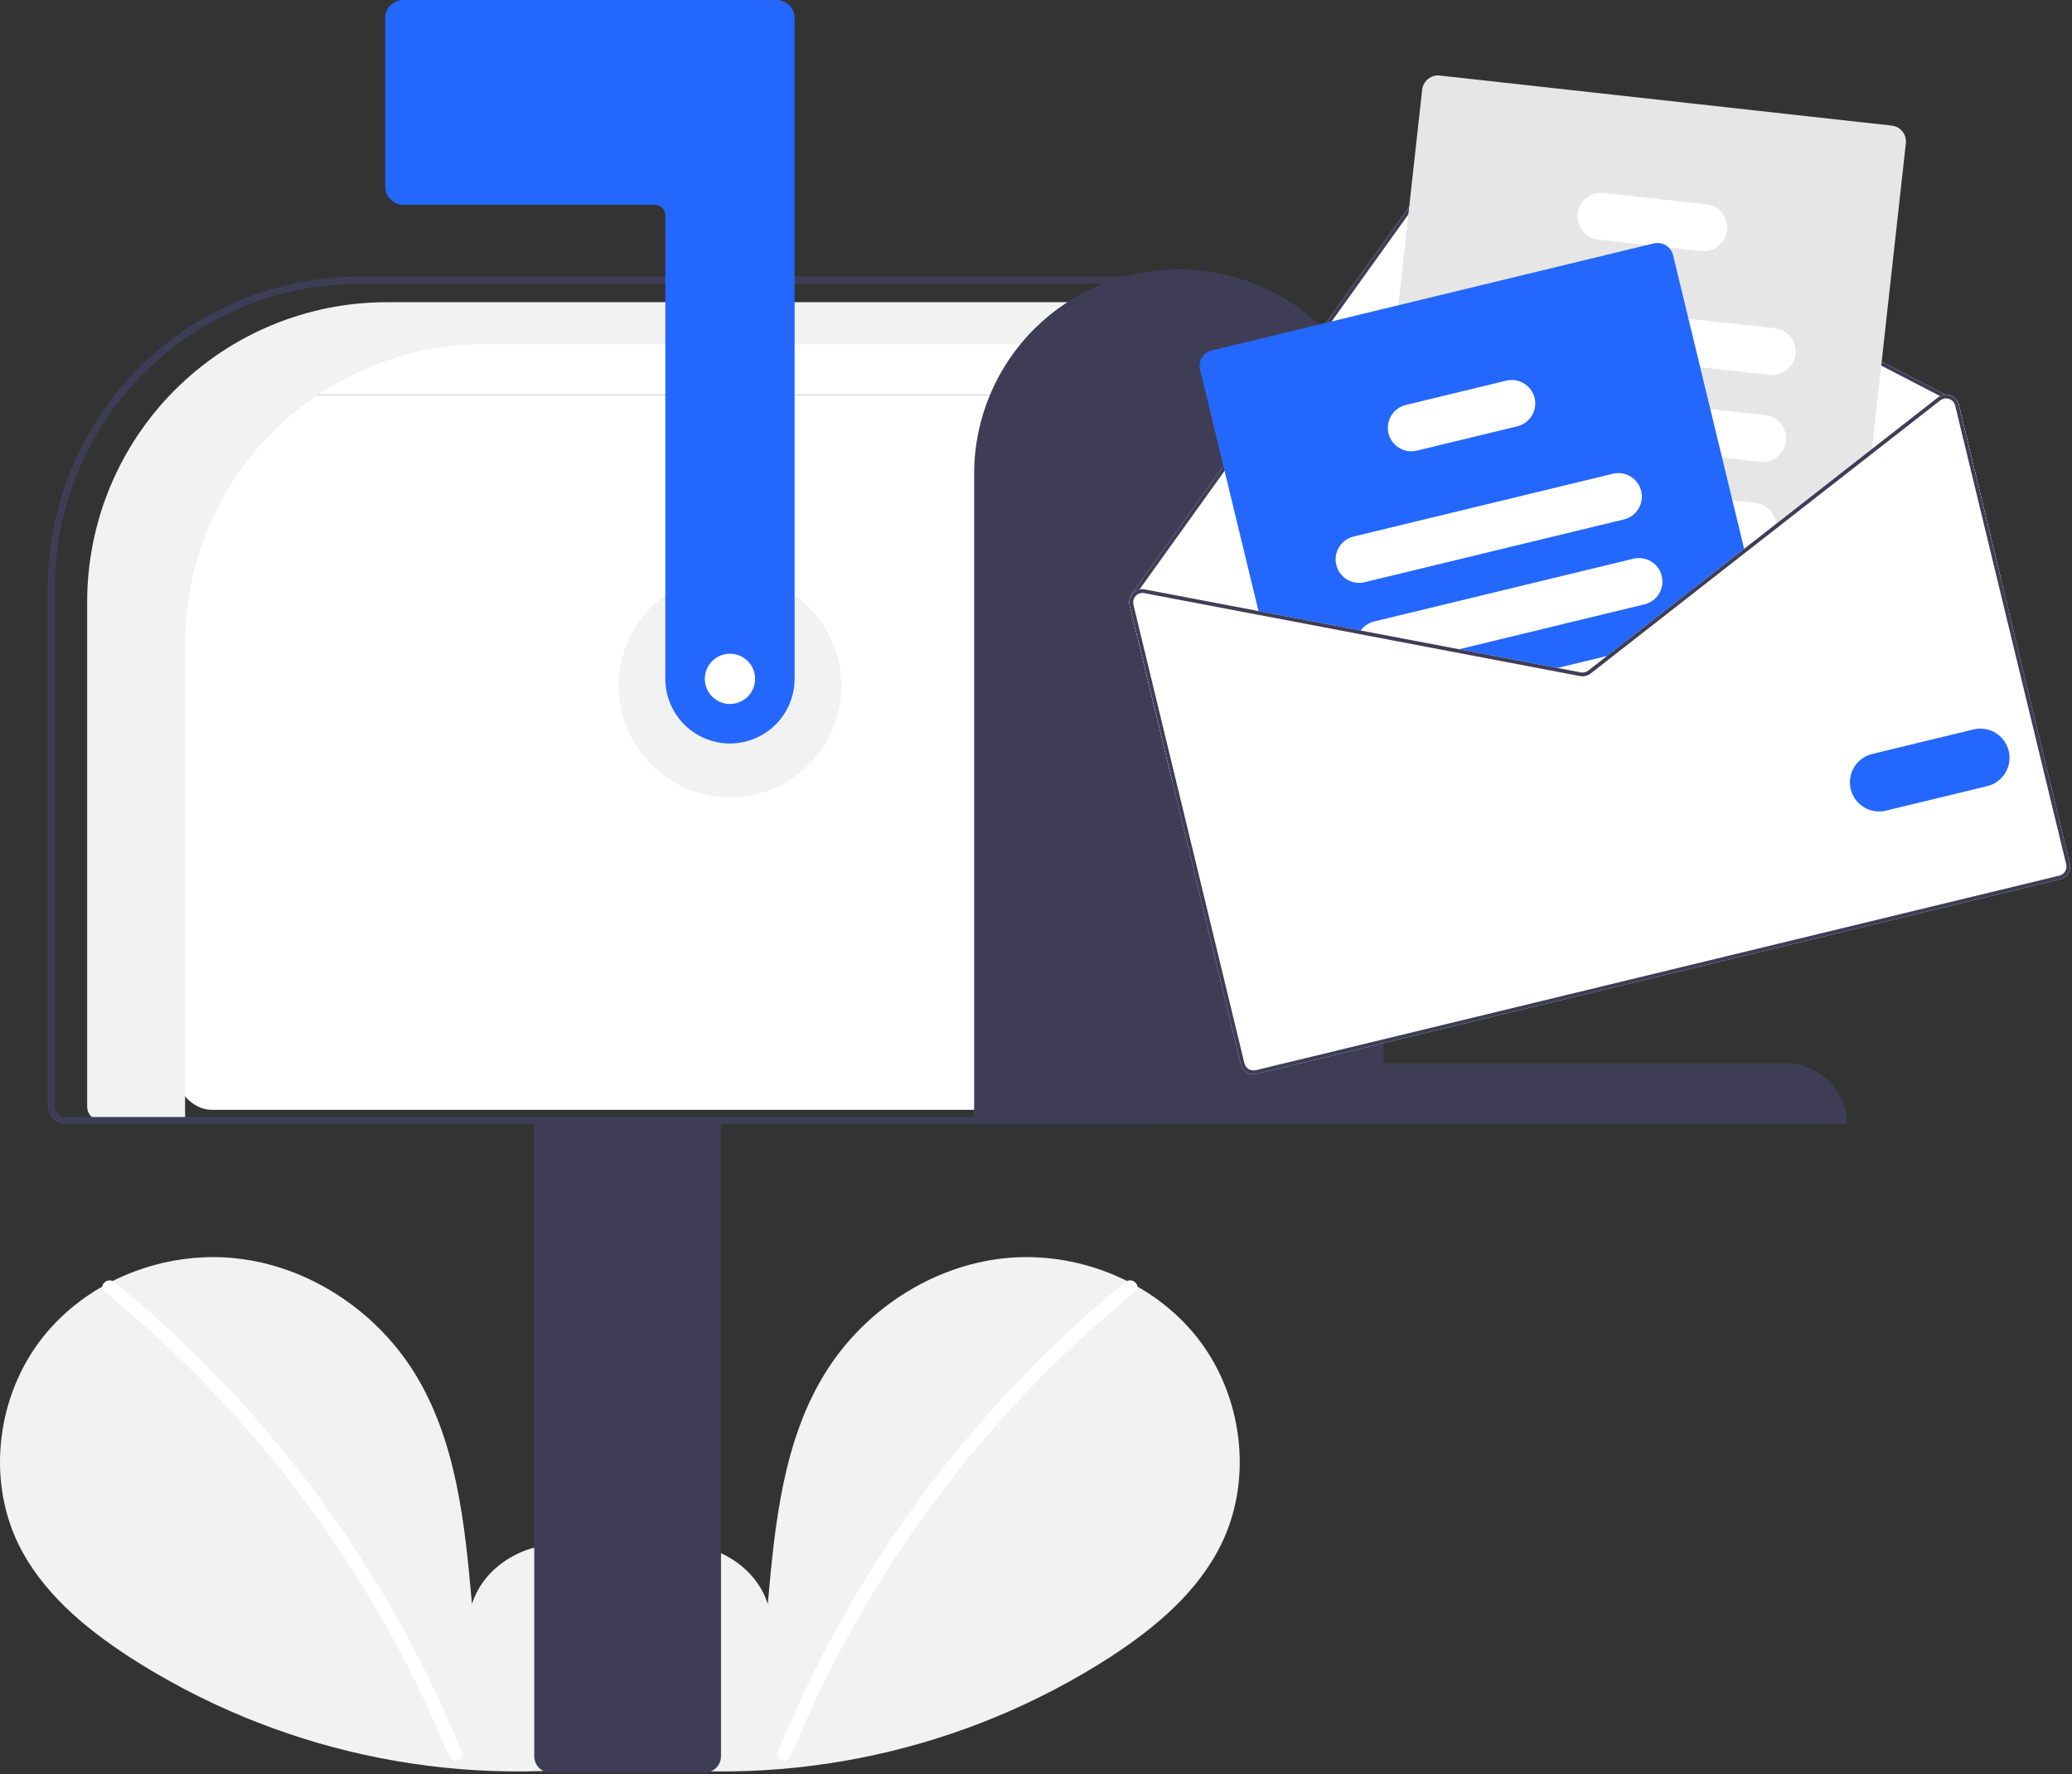 <svg width="577" height="494" viewBox="0 0 577 494" fill="none" xmlns="http://www.w3.org/2000/svg">
<rect x="0" y="0" width="577" height="494" fill="#333333" stroke="none"/>
<rect x="49" y="110" width="246" height="199" rx="10" fill="white"/>
<rect x="83" y="88" width="205" height="22" fill="white"/>
<g clip-path="url(#clip0_207_3)">
<path d="M169.422 488.35C178.677 480.53 184.298 468.177 182.824 456.151C181.349 444.125 172.219 433.069 160.375 430.515C148.531 427.962 135.03 435.031 131.432 446.601C129.452 424.295 127.171 401.054 115.312 382.058C104.573 364.858 85.975 352.551 65.817 350.349C45.66 348.147 24.438 356.463 11.866 372.373C-0.705 388.283 -3.783 411.412 5.022 429.678C11.508 443.133 23.457 453.147 35.977 461.294C76.434 487.398 124.957 498.013 172.618 491.187" fill="#F2F2F2"/>
<path d="M31.799 356.924C48.431 370.471 63.69 385.622 77.353 402.159C98.737 427.95 116.04 456.866 128.662 487.9C129.585 490.164 125.909 491.15 124.995 488.911C116.969 469.29 107.039 450.502 95.348 432.817C77.117 405.192 54.782 380.507 29.111 359.613C27.213 358.067 29.917 355.391 31.799 356.924Z" fill="white"/>
<path d="M175.814 488.35C166.56 480.53 160.938 468.177 162.412 456.151C163.887 444.125 173.017 433.069 184.861 430.515C196.705 427.962 210.207 435.031 213.804 446.601C215.784 424.295 218.065 401.054 229.924 382.058C240.663 364.858 259.262 352.551 279.419 350.349C299.576 348.147 320.799 356.463 333.37 372.373C345.941 388.283 349.019 411.412 340.214 429.678C333.728 443.133 321.779 453.147 309.259 461.294C268.802 487.398 220.279 498.013 172.618 491.187" fill="#F2F2F2"/>
<path d="M313.437 356.924C296.805 370.471 281.547 385.622 267.883 402.159C246.5 427.95 229.196 456.866 216.575 487.9C215.651 490.164 219.327 491.15 220.241 488.911C240.891 438.474 273.858 394.019 316.125 359.613C318.023 358.067 315.319 355.391 313.437 356.924Z" fill="white"/>
<path d="M203.277 222C220.398 222 234.277 208.121 234.277 191C234.277 173.879 220.398 160 203.277 160C186.156 160 172.277 173.879 172.277 191C172.277 208.121 186.156 222 203.277 222Z" fill="#F2F2F2"/>
<path d="M107.695 84.138H321.277V95.823H134.961C124.006 95.823 113.159 97.981 103.038 102.173C92.917 106.365 83.721 112.509 75.975 120.256C68.229 128.002 62.084 137.198 57.892 147.319C53.7 157.439 51.542 168.287 51.542 179.241V312H28.172C27.139 312 26.148 311.59 25.418 310.859C24.687 310.129 24.277 309.138 24.277 308.105V167.556C24.277 156.601 26.434 145.754 30.627 135.633C34.819 125.512 40.963 116.316 48.709 108.57C56.456 100.824 65.652 94.68 75.772 90.487C85.893 86.295 96.741 84.138 107.695 84.138Z" fill="#F2F2F2"/>
<path d="M148.777 489V311.5H200.777V489C200.775 490.193 200.301 491.337 199.457 492.18C198.614 493.024 197.47 493.499 196.277 493.5H153.277C152.084 493.499 150.94 493.024 150.096 492.18C149.253 491.337 148.778 490.193 148.777 489Z" fill="#3F3D56"/>
<path d="M13.277 308V163.666C13.303 140.688 22.442 118.66 38.689 102.412C54.936 86.165 76.965 77.026 99.942 77H320.277V313H18.277C16.951 312.998 15.68 312.471 14.743 311.534C13.806 310.597 13.278 309.326 13.277 308ZM318.277 79H99.942C77.495 79.025 55.975 87.954 40.103 103.826C24.23 119.698 15.302 141.219 15.277 163.666V308C15.278 308.795 15.594 309.558 16.156 310.12C16.719 310.683 17.481 310.999 18.277 311H318.277V79Z" fill="#3F3D56"/>
<path d="M203.277 207C198.505 206.995 193.929 205.096 190.555 201.722C187.18 198.347 185.282 193.772 185.277 189V60C185.276 59.205 184.96 58.442 184.397 57.88C183.835 57.317 183.072 57.001 182.277 57H112.277C110.951 56.998 109.68 56.471 108.743 55.534C107.806 54.596 107.278 53.326 107.277 52V5C107.278 3.674 107.806 2.404 108.743 1.466C109.68 0.529 110.951 0.002 112.277 0H216.277C217.602 0.002 218.873 0.529 219.811 1.466C220.748 2.403 221.275 3.674 221.277 5V189C221.271 193.772 219.373 198.347 215.999 201.722C212.624 205.096 208.049 206.995 203.277 207Z" fill="#2367FC"/>
<path d="M328.277 75C343.362 74.969 357.843 80.931 368.532 91.576C379.222 102.221 385.245 116.676 385.277 131.762V296.071H497.277C501.776 296.062 506.095 297.84 509.283 301.015C512.471 304.19 514.267 308.501 514.277 313H271.277V131.762C271.308 116.676 277.332 102.221 288.021 91.576C298.711 80.931 313.191 74.969 328.277 75Z" fill="#3F3D56"/>
<path d="M314.599 168.568L326.402 217.324L557.283 161.432L545.48 112.676C545.337 112.08 545.046 111.529 544.634 111.076C544.222 110.622 543.702 110.28 543.122 110.081C542.694 109.93 542.242 109.862 541.788 109.88L408.329 40.778C407.547 40.379 406.648 40.272 405.794 40.477C404.94 40.683 404.188 41.186 403.673 41.898L339.353 131.591L315.105 165.414C315.061 165.473 315.03 165.541 315.015 165.613C314.999 165.686 315 165.76 315.016 165.832C314.522 166.654 314.373 167.636 314.599 168.568Z" fill="white"/>
<path d="M315.016 165.832C315.027 165.896 315.051 165.956 315.086 166.01C315.121 166.065 315.166 166.111 315.219 166.148C315.282 166.191 315.352 166.221 315.427 166.235C315.501 166.25 315.578 166.25 315.652 166.234C315.773 166.202 315.879 166.128 315.951 166.026L316.035 165.911L317.297 164.145L340.226 132.181L404.527 42.508C404.894 42 405.431 41.64 406.04 41.494C406.65 41.348 407.291 41.425 407.849 41.712L540.274 110.278L541.462 110.895C541.51 110.915 541.56 110.933 541.61 110.947C541.699 110.931 541.79 110.922 541.881 110.921C542.006 110.879 542.109 110.792 542.171 110.676C542.203 110.615 542.223 110.549 542.23 110.48C542.236 110.411 542.229 110.342 542.209 110.276C542.188 110.211 542.155 110.149 542.111 110.096C542.067 110.043 542.013 110 541.952 109.967L541.788 109.88L408.329 40.778C407.547 40.379 406.648 40.272 405.794 40.477C404.94 40.683 404.188 41.186 403.673 41.898L339.353 131.591L315.105 165.414C315.061 165.473 315.03 165.541 315.015 165.613C314.999 165.686 315 165.76 315.016 165.832Z" fill="#3F3D56"/>
<path d="M384.357 170.804L389.496 171.374L427.639 175.599L452.925 178.399L454.418 178.565L485.97 153.92L487.179 152.976L494.631 147.156L521.145 126.449L521.304 124.995L530.735 39.881C530.863 38.709 530.522 37.534 529.785 36.613C529.049 35.692 527.977 35.101 526.805 34.969L400.95 21.028C399.778 20.9 398.603 21.241 397.682 21.978C396.762 22.714 396.17 23.785 396.038 24.957L389.388 84.994L385.699 118.28L382.399 148.059L380.869 161.888L380.422 165.894C380.295 167.066 380.638 168.241 381.375 169.161C382.113 170.082 383.185 170.672 384.357 170.804Z" fill="#E6E6E6"/>
<path d="M418.942 96.198L473.459 102.236L492.792 104.376C493.646 104.471 494.51 104.396 495.334 104.157C496.159 103.918 496.929 103.518 497.599 102.982C498.27 102.445 498.828 101.781 499.242 101.029C499.656 100.277 499.917 99.45 500.012 98.596C500.107 97.743 500.032 96.879 499.793 96.054C499.553 95.229 499.154 94.46 498.617 93.789C498.081 93.119 497.417 92.561 496.665 92.147C495.912 91.733 495.086 91.471 494.232 91.376L470.185 88.713L420.386 83.191C418.661 83.001 416.932 83.503 415.578 84.587C414.224 85.671 413.356 87.249 413.164 88.973C412.973 90.697 413.474 92.427 414.557 93.782C415.641 95.136 417.218 96.005 418.942 96.198Z" fill="white"/>
<path d="M415.838 120.314C415.979 120.339 416.119 120.364 416.263 120.378L479.548 127.389L490.114 128.562C491.839 128.752 493.568 128.25 494.923 127.166C496.277 126.081 497.145 124.503 497.336 122.779C497.527 121.054 497.024 119.324 495.94 117.97C494.855 116.616 493.277 115.748 491.552 115.557L476.274 113.866L426.144 108.312L417.708 107.377C416.02 107.189 414.326 107.664 412.983 108.702C411.64 109.74 410.753 111.26 410.511 112.94C410.268 114.62 410.688 116.329 411.682 117.705C412.676 119.081 414.167 120.017 415.838 120.314Z" fill="white"/>
<path d="M408.675 141.698C409.194 142.559 409.904 143.288 410.751 143.831C411.597 144.373 412.557 144.712 413.556 144.823L439.495 147.696L485.692 152.814L485.702 152.811L487.179 152.976L494.631 147.156C494.678 146.714 494.678 146.268 494.633 145.826C494.475 144.341 493.816 142.955 492.764 141.896C491.712 140.837 490.329 140.168 488.846 140.002L482.428 139.289L456.971 136.472L438.655 134.44L414.994 131.818C413.782 131.684 412.556 131.891 411.455 132.417C410.354 132.943 409.423 133.767 408.765 134.795C408.108 135.822 407.751 137.013 407.735 138.233C407.72 139.453 408.045 140.653 408.675 141.698Z" fill="white"/>
<path d="M445.108 66.719L458.673 68.222L464.664 68.887L473.714 69.889C475.439 70.079 477.168 69.577 478.523 68.493C479.877 67.408 480.745 65.83 480.936 64.106C481.127 62.381 480.625 60.651 479.54 59.297C478.455 57.943 476.877 57.075 475.153 56.884L446.553 53.718C444.829 53.527 443.1 54.028 441.745 55.111C440.391 56.195 439.522 57.772 439.33 59.496C439.139 61.22 439.64 62.95 440.723 64.305C441.807 65.659 443.384 66.528 445.108 66.719Z" fill="white"/>
<path d="M334.193 102.932L350.731 171.245L378.332 176.494L403.864 181.355L431.258 186.567L440.011 188.233C440.523 188.329 441.05 188.316 441.557 188.193C442.064 188.071 442.539 187.841 442.95 187.521L449.972 182.037L454.418 178.564L485.97 153.92L465.908 71.046C465.71 70.222 465.278 69.472 464.664 68.887C464.126 68.37 463.465 67.996 462.745 67.801C462.024 67.606 461.265 67.595 460.539 67.77L337.47 97.562C336.324 97.841 335.335 98.562 334.721 99.569C334.106 100.576 333.917 101.785 334.193 102.932Z" fill="#2367FC"/>
<path d="M372.114 157.278C372.523 158.963 373.585 160.417 375.065 161.32C376.545 162.223 378.324 162.502 380.009 162.096L452.224 144.614C453.909 144.204 455.362 143.142 456.265 141.662C457.168 140.182 457.447 138.404 457.042 136.718C457.023 136.635 457 136.553 456.971 136.472C456.51 134.846 455.438 133.463 453.979 132.611C452.52 131.758 450.788 131.504 449.146 131.9L376.932 149.382C375.247 149.792 373.793 150.853 372.889 152.333C371.986 153.814 371.707 155.592 372.114 157.278Z" fill="white"/>
<path d="M378.332 176.494L403.864 181.355L457.948 168.262C459.634 167.854 461.089 166.793 461.993 165.312C462.896 163.831 463.175 162.052 462.766 160.366C462.358 158.68 461.297 157.226 459.816 156.322C458.336 155.419 456.557 155.14 454.871 155.548L382.656 173.03C381.147 173.392 379.818 174.283 378.909 175.541C378.69 175.842 378.497 176.161 378.332 176.494Z" fill="white"/>
<path d="M431.258 186.567L440.01 188.233C440.523 188.33 441.05 188.316 441.557 188.194C442.064 188.071 442.539 187.842 442.95 187.521L449.972 182.037L431.258 186.567Z" fill="white"/>
<path d="M386.664 120.647C387.074 122.332 388.135 123.786 389.616 124.689C391.096 125.592 392.874 125.871 394.56 125.465L422.531 118.694C424.215 118.283 425.668 117.222 426.572 115.741C427.475 114.261 427.754 112.484 427.349 110.798C427.131 109.892 426.72 109.044 426.144 108.312C425.37 107.322 424.328 106.575 423.141 106.162C421.955 105.748 420.674 105.685 419.453 105.98L391.483 112.751C389.797 113.159 388.342 114.22 387.439 115.701C386.535 117.182 386.257 118.961 386.664 120.647Z" fill="white"/>
<path d="M403.862 181.355L431.26 186.568L440.01 188.235C440.522 188.33 441.049 188.316 441.555 188.194C442.062 188.071 442.537 187.843 442.948 187.523L449.975 182.037L447.509 182.634L442.304 186.695C442.01 186.923 441.671 187.087 441.309 187.174C440.947 187.262 440.571 187.272 440.205 187.203L433.726 185.971L406.328 180.758L403.862 181.355ZM485.7 152.816L485.966 153.917L487.181 152.973L485.7 152.816ZM403.862 181.355L431.26 186.568L440.01 188.235C440.522 188.33 441.049 188.316 441.555 188.194C442.062 188.071 442.537 187.843 442.948 187.523L449.975 182.037L447.509 182.634L442.304 186.695C442.01 186.923 441.671 187.087 441.309 187.174C440.947 187.262 440.571 187.272 440.205 187.203L433.726 185.971L406.328 180.758L403.862 181.355ZM403.862 181.355L431.26 186.568L440.01 188.235C440.522 188.33 441.049 188.316 441.555 188.194C442.062 188.071 442.537 187.843 442.948 187.523L449.975 182.037L447.509 182.634L442.304 186.695C442.01 186.923 441.671 187.087 441.309 187.174C440.947 187.262 440.571 187.272 440.205 187.203L433.726 185.971L406.328 180.758L403.862 181.355ZM314.599 168.568L345.515 296.278C345.744 297.222 346.339 298.036 347.168 298.542C347.997 299.048 348.993 299.204 349.937 298.976L573.698 244.808C574.641 244.579 575.456 243.985 575.961 243.155C576.467 242.326 576.624 241.33 576.396 240.386L545.48 112.676C545.337 112.08 545.046 111.529 544.634 111.076C544.222 110.622 543.702 110.28 543.122 110.081C542.694 109.93 542.242 109.862 541.788 109.88C541.26 109.896 540.742 110.032 540.274 110.279C540.058 110.381 539.854 110.508 539.667 110.656L521.303 124.995L494.633 145.829L485.698 152.808L485.7 152.816L485.692 152.817L452.926 178.395L447.509 182.634L442.304 186.695C442.01 186.923 441.671 187.087 441.309 187.174C440.947 187.262 440.571 187.272 440.205 187.203L433.726 185.971L406.328 180.758L378.906 175.542L318.844 164.112C318.332 164.011 317.804 164.022 317.297 164.146C316.614 164.312 315.993 164.672 315.509 165.182C315.323 165.382 315.158 165.6 315.016 165.832C314.522 166.654 314.373 167.637 314.599 168.568ZM403.862 181.355L431.26 186.568L440.01 188.235C440.522 188.33 441.049 188.316 441.555 188.194C442.062 188.071 442.537 187.843 442.948 187.523L449.975 182.037L447.509 182.634L442.304 186.695C442.01 186.923 441.671 187.087 441.309 187.174C440.947 187.262 440.571 187.272 440.205 187.203L433.726 185.971L406.328 180.758L403.862 181.355ZM403.862 181.355L431.26 186.568L440.01 188.235C440.522 188.33 441.049 188.316 441.555 188.194C442.062 188.071 442.537 187.843 442.948 187.523L449.975 182.037L447.509 182.634L442.304 186.695C442.01 186.923 441.671 187.087 441.309 187.174C440.947 187.262 440.571 187.272 440.205 187.203L433.726 185.971L406.328 180.758L403.862 181.355ZM403.862 181.355L431.26 186.568L440.01 188.235C440.522 188.33 441.049 188.316 441.555 188.194C442.062 188.071 442.537 187.843 442.948 187.523L449.975 182.037L447.509 182.634L442.304 186.695C442.01 186.923 441.671 187.087 441.309 187.174C440.947 187.262 440.571 187.272 440.205 187.203L433.726 185.971L406.328 180.758L403.862 181.355Z" fill="white"/>
<path d="M403.862 181.354L431.26 186.568L440.01 188.234C440.522 188.33 441.049 188.316 441.555 188.194C442.062 188.071 442.537 187.843 442.948 187.523L449.975 182.037L447.509 182.634L442.304 186.695C442.01 186.923 441.671 187.087 441.309 187.174C440.947 187.262 440.571 187.272 440.205 187.203L433.726 185.971L406.328 180.757L403.862 181.354ZM485.7 152.815L485.966 153.917L487.181 152.972L485.7 152.815ZM403.862 181.354L431.26 186.568L440.01 188.234C440.522 188.33 441.049 188.316 441.555 188.194C442.062 188.071 442.537 187.843 442.948 187.523L449.975 182.037L447.509 182.634L442.304 186.695C442.01 186.923 441.671 187.087 441.309 187.174C440.947 187.262 440.571 187.272 440.205 187.203L433.726 185.971L406.328 180.757L403.862 181.354ZM403.862 181.354L431.26 186.568L440.01 188.234C440.522 188.33 441.049 188.316 441.555 188.194C442.062 188.071 442.537 187.843 442.948 187.523L449.975 182.037L447.509 182.634L442.304 186.695C442.01 186.923 441.671 187.087 441.309 187.174C440.947 187.262 440.571 187.272 440.205 187.203L433.726 185.971L406.328 180.757L403.862 181.354ZM316.035 165.911L316.17 166.013C316.193 165.976 316.233 165.943 316.263 165.903C316.566 165.588 316.942 165.353 317.359 165.219C317.775 165.085 318.218 165.056 318.648 165.136L378.334 176.49L403.862 181.354L431.26 186.568L440.01 188.234C440.522 188.33 441.049 188.316 441.555 188.194C442.062 188.071 442.537 187.843 442.948 187.523L449.975 182.037L447.509 182.634L442.304 186.695C442.01 186.923 441.671 187.087 441.309 187.174C440.947 187.262 440.571 187.272 440.205 187.203L433.726 185.971L406.328 180.757L378.906 175.542L318.844 164.112C318.332 164.011 317.804 164.022 317.297 164.146L316.035 165.911ZM314.599 168.568L345.515 296.278C345.744 297.222 346.339 298.036 347.168 298.542C347.997 299.048 348.993 299.204 349.937 298.976L573.698 244.808C574.641 244.579 575.456 243.985 575.961 243.155C576.467 242.326 576.624 241.33 576.396 240.386L545.48 112.676C545.337 112.08 545.046 111.529 544.634 111.076C544.222 110.622 543.702 110.28 543.122 110.081C542.694 109.93 542.242 109.862 541.788 109.88C541.26 109.896 540.742 110.032 540.274 110.279C540.058 110.381 539.854 110.508 539.667 110.656L521.303 124.995L494.633 145.829L485.698 152.808L485.7 152.815L485.692 152.817L452.926 178.395L447.509 182.634L442.304 186.695C442.01 186.923 441.671 187.087 441.309 187.174C440.947 187.262 440.571 187.272 440.205 187.203L433.726 185.971L406.328 180.757L378.906 175.542L318.844 164.112C318.332 164.011 317.804 164.022 317.297 164.146C316.614 164.312 315.993 164.672 315.509 165.181C315.323 165.382 315.158 165.6 315.016 165.832C314.522 166.654 314.373 167.637 314.599 168.568ZM315.618 168.321C315.527 167.944 315.521 167.552 315.601 167.173C315.681 166.794 315.844 166.438 316.08 166.13C316.101 166.085 316.132 166.045 316.17 166.013C316.193 165.976 316.233 165.943 316.263 165.903C316.566 165.588 316.942 165.353 317.359 165.219C317.775 165.085 318.218 165.056 318.648 165.136L378.334 176.49L403.862 181.354L431.26 186.568L440.01 188.234C440.522 188.33 441.049 188.316 441.555 188.194C442.062 188.071 442.537 187.843 442.948 187.523L449.975 182.037L454.419 178.565L485.966 153.917L487.181 152.972L494.628 147.155L521.146 126.446L540.317 111.474C540.609 111.247 540.945 111.084 541.305 110.997C541.405 110.972 541.507 110.956 541.61 110.947C541.699 110.931 541.79 110.922 541.881 110.921C542.188 110.918 542.492 110.968 542.782 111.068C543.195 111.212 543.566 111.457 543.86 111.78C544.155 112.104 544.364 112.496 544.468 112.921L575.384 240.631C575.465 240.966 575.48 241.313 575.427 241.654C575.374 241.994 575.254 242.32 575.075 242.614C574.895 242.908 574.66 243.164 574.381 243.367C574.103 243.57 573.787 243.716 573.453 243.796L349.692 297.964C349.017 298.127 348.305 298.014 347.713 297.652C347.121 297.289 346.697 296.706 346.534 296.031L315.618 168.321ZM403.862 181.354L431.26 186.568L440.01 188.234C440.522 188.33 441.049 188.316 441.555 188.194C442.062 188.071 442.537 187.843 442.948 187.523L449.975 182.037L447.509 182.634L442.304 186.695C442.01 186.923 441.671 187.087 441.309 187.174C440.947 187.262 440.571 187.272 440.205 187.203L433.726 185.971L406.328 180.757L403.862 181.354ZM403.862 181.354L431.26 186.568L440.01 188.234C440.522 188.33 441.049 188.316 441.555 188.194C442.062 188.071 442.537 187.843 442.948 187.523L449.975 182.037L447.509 182.634L442.304 186.695C442.01 186.923 441.671 187.087 441.309 187.174C440.947 187.262 440.571 187.272 440.205 187.203L433.726 185.971L406.328 180.757L403.862 181.354ZM403.862 181.354L431.26 186.568L440.01 188.234C440.522 188.33 441.049 188.316 441.555 188.194C442.062 188.071 442.537 187.843 442.948 187.523L449.975 182.037L447.509 182.634L442.304 186.695C442.01 186.923 441.671 187.087 441.309 187.174C440.947 187.262 440.571 187.272 440.205 187.203L433.726 185.971L406.328 180.757L403.862 181.354Z" fill="#3F3D56"/>
<path d="M515.379 219.718C514.875 217.625 515.221 215.418 516.342 213.58C517.464 211.743 519.268 210.425 521.36 209.916L549.601 203.08C551.691 202.582 553.893 202.932 555.725 204.054C557.557 205.177 558.869 206.979 559.375 209.067C559.88 211.155 559.537 213.358 558.422 215.194C557.306 217.03 555.508 218.349 553.422 218.862L525.18 225.698C523.087 226.203 520.88 225.856 519.043 224.735C517.205 223.614 515.888 221.809 515.379 219.718Z" fill="#2367FC"/>
<path d="M203.277 196C207.143 196 210.277 192.866 210.277 189C210.277 185.134 207.143 182 203.277 182C199.411 182 196.277 185.134 196.277 189C196.277 192.866 199.411 196 203.277 196Z" fill="white"/>
</g>
<defs>
<clipPath id="clip0_207_3">
<rect width="576.499" height="493.5" fill="white"/>
</clipPath>
</defs>
</svg>
